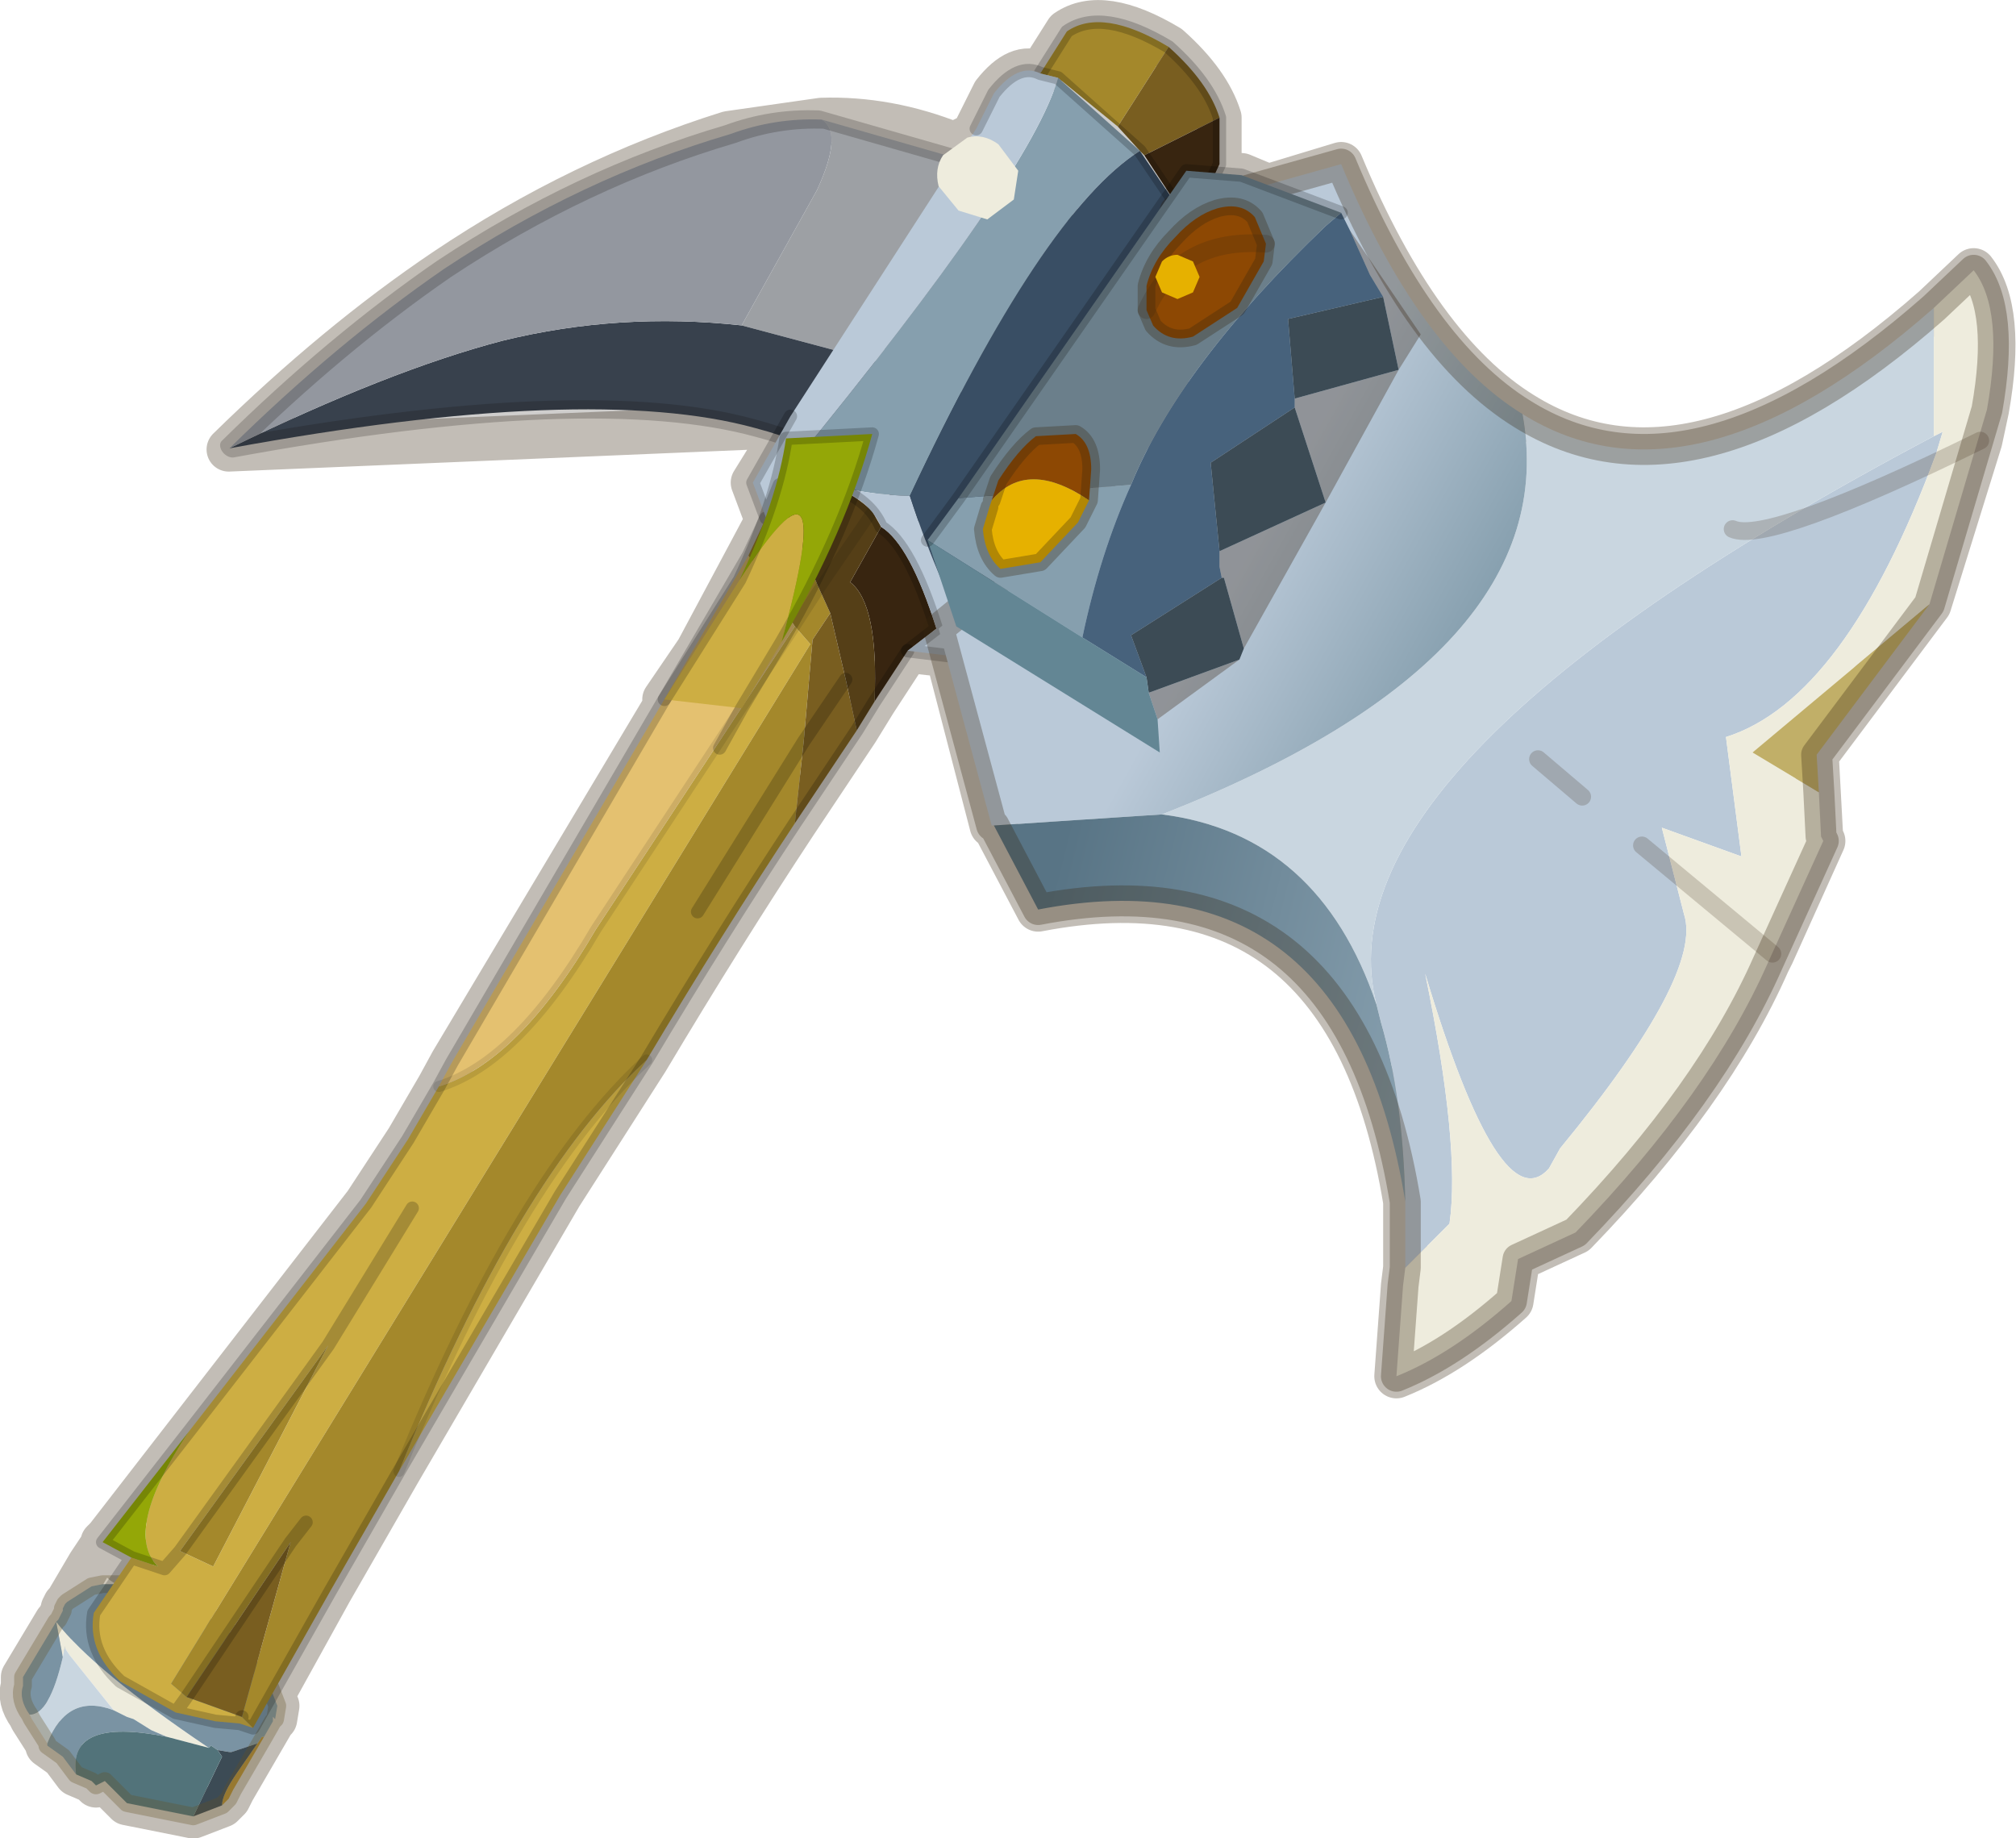 <?xml version="1.0" encoding="UTF-8"?>
<svg version="1.1" viewBox="0 0 45.577 41.557" xmlns="http://www.w3.org/2000/svg" xmlns:cc="http://creativecommons.org/ns#" xmlns:dc="http://purl.org/dc/elements/1.1/" xmlns:rdf="http://www.w3.org/1999/02/22-rdf-syntax-ns#" xmlns:xlink="http://www.w3.org/1999/xlink">
<g transform="translate(-252.18 -181.09)">
<use transform="translate(252.15,181.1)" width="45.6" height="41.55" xlink:href="#d"/>
<use transform="matrix(1.411 .487 -.029 1.293 257.44 178.48)" width="18.5" height="9.95" xlink:href="#a"/>
<use transform="translate(254.15,181.45)" width="43.45" height="38.85" xlink:href="#b"/>
</g>
<defs>
<g id="d" transform="translate(-252.15,-181.1)">
<path d="m296.8 187.2-0.9 0.85q-5.45 4.8-9.3 2.4-2.35-1.45-4.1-5.65l-1.65 0.5-0.6-0.25-0.6-0.05 0.1-0.2v-1.05q-0.25-0.8-1.15-1.6-1.5-0.9-2.3-0.35l-0.6 0.95q-0.5-0.25-1.05 0.45l-0.5 1h-0.1l-0.3 0.15q-1.5-0.6-3-0.55l-2.1 0.3q-3.35 1.05-6.4 3.1-2.45 1.65-4.9 4.05l11.9-0.5 0.6 0.2-0.65 1.05 0.3 0.8v0.1l-0.4 0.75-1.15 2.15-0.75 1.1h0.1l-4.9 8.2-0.3 0.55-0.7 1.2-0.95 1.45-5.85 7.55 0.05-0.05 0.25 0.35 0.25 0.15q-0.2 0.3-0.25-0.1v-0.05l-0.4-0.2 0.1-0.1-0.4 0.6-0.5 0.85-0.05 0.05-0.05 0.1v0.05l-0.1 0.2-0.05 0.05-0.75 1.25v0.2q-0.1 0.3 0.15 0.65l0.05 0.1 0.35 0.55v0.05l0.35 0.25 0.3 0.4 0.35 0.15 0.1 0.1 0.2-0.1 0.5 0.5 1.5 0.3 0.65-0.25 0.15-0.15 0.1-0.2 0.9-1.55v-0.1l0.05 0.05 0.05-0.3-0.1-0.25 1.3-2.35 1.55-2.7 3.65-6.25 1.95-3.05q1.7-2.85 3.35-5.35l1.4-2.1 0.4-0.65 0.75-1.15 0.9 0.1 1 3.85h0.05l1 1.9q7-1.35 8.3 6.6v1.5l-0.05 0.4-0.15 2.05q1.25-0.5 2.6-1.7l0.15-0.95 1.3-0.6q3.05-3.15 4.35-6.1l0.1-0.2 1.15-2.55-0.05-0.1-0.1-1.85 2.55-3.4 1.15-3.7 0.15-0.7q0.4-2.25-0.3-3.15z" fill="none" stroke="#382510" stroke-linecap="round" stroke-linejoin="round" stroke-opacity=".302"/>
<path d="m258 220.5 0.1-0.15h0.05l-0.7 1.2-0.1 0.2-0.15 0.15q0-0.25 0.35-0.75l0.45-0.65" fill="#ae8a37" fill-rule="evenodd"/>
<path d="m253.45 217.75q0.85 1.1 3.45 2.85l-0.95-0.25-0.35-0.15-0.4-0.25-0.15-0.05-0.3-0.15-1-1.25-0.1-0.15v-0.05l-0.05 0.25-0.15-0.8" fill="#eeecdd" fill-rule="evenodd"/>
<path d="m252.85 219.85q0.45 0 0.75-1.3l0.05-0.25v0.05l0.1 0.15 1 1.25q-1.05-0.4-1.5 0.75l-0.35-0.55-0.05-0.1" fill="#c9d6e0" fill-rule="evenodd"/>
<path d="m253.45 217.75 0.05-0.05 0.1-0.2v-0.05l0.05-0.1 0.05-0.05 0.55-0.35 0.25-0.05h0.5q0.95 0.15 1.9 0.75 0.9 0.6 1.3 1.35l0.25 0.65-0.05 0.3-0.05-0.05v0.1l-0.2 0.35h-0.05l-0.1 0.15-0.6 0.2-0.3-0.05-0.15-0.1-0.05 0.05q-2.6-1.75-3.45-2.85l0.15 0.8q-0.3 1.3-0.75 1.3-0.25-0.35-0.15-0.65v-0.2l0.75-1.25m1.3 2 0.3 0.15 0.15 0.05 0.4 0.25 0.35 0.15q-2.25-0.45-2.05 0.85l-0.3-0.4-0.35-0.25v-0.05q0.45-1.15 1.5-0.75" fill="#7a93a3" fill-rule="evenodd"/>
<path d="m257.1 220.65 0.3 0.05 0.6-0.2-0.45 0.65q-0.35 0.5-0.35 0.75l-0.65 0.25 0.65-1.35-0.1-0.15" fill="#3c4b55" fill-rule="evenodd"/>
<path d="m256.9 220.6 0.05-0.05 0.15 0.1 0.1 0.15-0.65 1.35-1.5-0.3-0.5-0.5-0.2 0.1-0.1-0.1-0.35-0.15q-0.2-1.3 2.05-0.85l0.95 0.25" fill="#52737a" fill-rule="evenodd"/>
<path d="m258.4 219.95 0.05-0.3-0.25-0.65q-0.4-0.75-1.3-1.35-0.95-0.6-1.9-0.75h-0.5l-0.25 0.05-0.55 0.35-0.05 0.05-0.05 0.1v0.05l-0.1 0.2-0.05 0.05-0.75 1.25v0.2q-0.1 0.3 0.15 0.65m5.3 0.5 0.2-0.35m-5.1 0.5-0.35-0.55-0.05-0.1m0.4 0.65v0.05l0.35 0.25 0.3 0.4m2.65 0.95 0.65-0.25m0.95-1.55-0.7 1.2-0.1 0.2-0.15 0.15m-0.65 0.25-1.5-0.3-0.5-0.5-0.2 0.1-0.1-0.1-0.35-0.15" fill="none" stroke="#665122" stroke-linecap="round" stroke-linejoin="round" stroke-opacity=".302" stroke-width=".4"/>
</g>
<g id="a" transform="translate(.15 .15)">
<use transform="translate(-.15 -.15)" width="18.5" height="9.95" xlink:href="#c"/>
</g>
<g id="c" transform="translate(.15 .15)">
<path d="m18.2 4.25-2.55 1.45q-1.5-1.45-5.2-1.45-0.7-1.7 2-4.05l1 0.4q2.3 0.9 4.75 3.65" fill="url(#g)" fill-rule="evenodd"/>
<path d="m15.65 5.7 2.55-1.45q-1.2 2-1.8 4.4l-2.1 0.6 1.35-3.55" fill="#6e7a81" fill-rule="evenodd"/>
<path d="m12.45 0.2q-2.7 2.35-2 4.05l-2.35 0.2 1.15-2.8q0.4-1.15 0.05-1.25l3.15-0.2" fill="#9da0a4" fill-rule="evenodd"/>
<path d="m10.45 4.25q3.7 0 5.2 1.45l-1.35 3.55-1.6 0.4q-1.05-3.8-4.35-3.5-2.65 0.2-8.35 3.5 2.5-2.3 4.3-3.5 1.85-1.2 3.8-1.7l2.35-0.2" fill="#38414d" fill-rule="evenodd"/>
<path d="m0 9.65q1.65-2.45 3.35-4.4 2.15-2.4 4.5-4.05 0.7-0.55 1.45-0.8 0.35 0.1-0.05 1.25l-1.15 2.8q-1.95 0.5-3.8 1.7-1.8 1.2-4.3 3.5" fill="#93979f" fill-rule="evenodd"/>
<path d="m15.65 5.7 2.55-1.45m-2.55 1.45-1.35 3.55" fill="none" stroke="#b2b0b0" stroke-linecap="round" stroke-linejoin="round" stroke-opacity=".4" stroke-width=".05"/>
<path d="m18.2 4.25q-2.45-2.75-4.75-3.65l-1-0.4m1.85 9.05 2.1-0.6q0.6-2.4 1.8-4.4m-3.9 5-1.6 0.4q-1.05-3.8-4.35-3.5-2.65 0.2-8.35 3.5 1.65-2.45 3.35-4.4 2.15-2.4 4.5-4.05 0.7-0.55 1.45-0.8l3.15-0.2" fill="none" stroke="#110b08" stroke-linecap="round" stroke-linejoin="round" stroke-opacity=".2" stroke-width=".3"/>
</g>
<linearGradient id="g" x1="-819.2" x2="819.2" gradientTransform="matrix(-.004 -.002 8e-4 -.002 14.55 3.25)" gradientUnits="userSpaceOnUse">
<stop stop-color="#93979f" offset=".51"/>
<stop stop-color="#6e7a81" offset="1"/>
</linearGradient>
<g id="b" transform="translate(-254.15,-181.45)">
<path d="m266.8 205.05-1.95 3.05-3.65 6.25q2.7-6.65 5.6-9.3m-8.9 15.1-0.3-0.1-0.55-0.05-0.9-0.2-1.25-0.7q-0.75-0.7-0.6-1.55l0.85-1.25 0.75 0.25 0.35-0.4-0.35 0.4-0.15-0.05q-0.8-0.8 0.7-3.05l4-5.15 0.95-1.45 0.7-1.2q1.8-0.55 3.55-3.55l4.5-6.85 0.35 0.4-14.45 23.5 0.35 0.3 1.25 0.45-0.05 0.15 0.05-0.15 0.25 0.25m-1.65-4 0.75 0.35 2.6-5-3.35 4.65m-0.1 3.65 0.25-0.35-0.25 0.35m5.35-11.4-1.9 3.1 1.9-3.1" fill="#cdae43" fill-rule="evenodd"/>
<path d="m277.45 183.95-1.35-1.1-0.4-0.1 0.6-0.95q0.8-0.55 2.3 0.35l-1.15 1.8m-7.3 15.75q-1.65 2.5-3.35 5.35-2.9 2.65-5.6 9.3l-1.55 2.7-1.75 3.1-0.25-0.25 1.1-3.95-2.35 3.5-0.35-0.3 14.45-23.5-0.35-0.4-1.05-1.6 0.4-0.85 0.25-0.6 0.95 2.2 0.25 0.55-0.4 0.6-0.2 2.3-2.4 3.85 2.4-3.85-0.2 1.85m0-4.45 0.55-0.85-0.55 0.85m-11.05 20.25-0.35 0.45 0.35-0.45m0.5-4-2.6 5-0.75-0.35 3.35-4.65" fill="#a4882b" fill-rule="evenodd"/>
<path d="m274.95 194.75-0.6-0.7-0.25-0.9 2.1 3.05-1.25-1.45" fill="#394e64" fill-rule="evenodd"/>
<path d="m277.45 183.95 1.15-1.8q0.9 0.8 1.15 1.6l-1.7 0.85-0.1-0.1-0.5-0.55m-5.9 13.65-1.4 2.1 0.2-1.85 0.95-1.4-0.95 1.4 0.2-2.3 0.4-0.6 0.35 1.5 0.25 1.15m-15.15 21.85 2.35-3.5-1.1 3.95-1.25-0.45" fill="#795e20" fill-rule="evenodd"/>
<path d="m255.15 216.3-0.65-0.35 1.95-2.5q-1.5 2.25-0.7 3.05l-0.6-0.2" fill="#94a707" fill-rule="evenodd"/>
<path d="m262.1 205.65 0.3-0.55 6.7-11.45 1.05 1.6-4.5 6.85q-1.75 3-3.55 3.55" fill="#e4c170" fill-rule="evenodd"/>
<path d="m272.1 193q0.65 0.4 1.25 2.3l-0.65 0.5-0.75 1.15q0.1-2.2-0.55-2.7l0.7-1.25m7.65-9.25v1.05l-0.65 1.4-1.05-1.6 1.7-0.85" fill="#382510" fill-rule="evenodd"/>
<path d="m269.75 192.2 0.05-0.15 1.25 0.05q0.5 0.2 0.85 0.55l0.2 0.35-0.7 1.25q0.65 0.5 0.55 2.7l-0.4 0.65-0.25-1.15-0.35-1.5-0.25-0.55-0.95-2.2m2.15 0.45-1.2 1.75 1.2-1.75" fill="#553f17" fill-rule="evenodd"/>
<path d="m278.6 182.15q-1.5-0.9-2.3-0.35l-0.6 0.95m4.05 1q-0.25-0.8-1.15-1.6m-5.9 13.65-0.75 1.15-0.4 0.65-1.4 2.1q-1.65 2.5-3.35 5.35l-1.95 3.05-3.65 6.25-1.55 2.7-1.75 3.1-0.3-0.1-0.55-0.05-0.9-0.2-1.25-0.7q-0.75-0.7-0.6-1.55l0.85-1.25-0.65-0.35 1.95-2.5 4-5.15 0.95-1.45 0.7-1.2 0.3-0.55 6.7-11.45 0.4-0.85m-13.1 26.65 2.35-3.5 0.35-0.45m15.85-20.75 1.25 1.45m2.9-10 0.65-1.4v-1.05m-9.4 14.1-2.4 3.85m3.35-5.25-0.95 1.4m-10.75 13.65-3.35 4.65-0.35 0.4-0.75-0.25m2.5 3.6-0.05 0.15m-1.2-0.6-0.25 0.35m3.45-8.3 1.9-3.1" fill="none" stroke="#000" stroke-linecap="round" stroke-linejoin="round" stroke-opacity=".2" stroke-width=".3"/>
<path d="m270.7 194.4 1.2-1.75m-1.2 1.75-0.55 0.85m-8.05 10.4q1.8-0.55 3.55-3.55l4.5-6.85m-3.35 9.8q-2.9 2.65-5.6 9.3" fill="none" stroke="#000" stroke-linecap="round" stroke-linejoin="round" stroke-opacity=".102" stroke-width=".25"/>
<path d="m272.75 192.3q-1.7-0.05-2.7-0.65 5.45-6.65 6.05-8.8l1.85 1.65q-2.2 1.4-5.2 7.8" fill="#869fae" fill-rule="evenodd"/>
<path d="m274.25 184 0.4-0.8q0.55-0.7 1.05-0.45l0.4 0.1q-0.6 2.15-6.05 8.8 1 0.6 2.7 0.65 0.65 2 1.6 3.7l-1.65-0.2 0.65-0.5q-0.6-1.9-1.25-2.3-0.25-0.6-1.05-0.9l-1.25-0.05-0.3 0.75-0.3-0.8 0.85-1.5 4.2-6.5" fill="#bac9d8" fill-rule="evenodd"/>
<path d="m274.35 196q-0.95-1.7-1.6-3.7 3-6.4 5.2-7.8l1.15 1.7 0.45 0.95-0.9-0.05-4.55 6.05 0.75 1.15 0.45 0.2-0.15 0.25-0.8 1.25" fill="#394e64" fill-rule="evenodd"/>
<path d="m276.1 182.85-0.4-0.1q-0.5-0.25-1.05 0.45l-0.4 0.8m-4.2 6.5-0.85 1.5 0.3 0.8 0.3-0.75 1.25 0.05q0.8 0.3 1.05 0.9 0.65 0.4 1.25 2.3l-0.65 0.5 1.65 0.2m1.75-13.15 1.85 1.65 1.15 1.7 0.45 0.95m-4.4 7.6-0.8 1.25" fill="none" stroke="#000" stroke-linecap="round" stroke-linejoin="round" stroke-opacity=".2" stroke-width=".3"/>
<path d="m275.2 184.95-0.1 0.65-0.6 0.45-0.65-0.2-0.45-0.55q-0.1-0.4 0.1-0.7l0.55-0.4q0.35-0.1 0.7 0.15l0.45 0.6" fill="#eeecdd" fill-rule="evenodd"/>
<path d="m295.9 190.95 0.2-0.1-0.15 0.5q-2.05 5.55-4.75 6.4l0.35 2.7-1.8-0.65 0.5 1.95q0.45 1.35-2.8 5.3l-0.25 0.45q-1.1 1.25-2.8-4.4 0.8 3.9 0.55 5.65l-1 1v-1.5q-0.05-2.35-0.55-4.05l-0.1-0.4q-1.4-5.45 12.6-12.85" fill="#bac9d8" fill-rule="evenodd"/>
<path d="m295.9 188.05v2.9q-14 7.4-12.6 12.85-1.3-3.85-4.85-4.3 9.15-3.6 8.15-9.05 3.85 2.4 9.3-2.4" fill="#c9d6e0" fill-rule="evenodd"/>
<path d="m286.6 190.45q1 5.45-8.15 9.05l-3.8 0.25h-0.05l-1.2-4.45q3.2-2.55 5.3-5.35l0.05-4.1 3.75-1.05q1.75 4.2 4.1 5.65" fill="url(#f)" fill-rule="evenodd"/>
<path d="m283.95 209.75 1-1q0.25-1.75-0.55-5.65 1.7 5.65 2.8 4.4l0.25-0.45q3.25-3.95 2.8-5.3l-0.5-1.95 1.8 0.65-0.35-2.7q2.7-0.85 4.75-6.4l0.15-0.5-0.2 0.1v-2.9l0.9-0.85q0.7 0.9 0.3 3.15l-1.3 4.4-4 3.35 1.5 0.9 0.05 1 0.05 0.1-1.25 2.75q-1.3 2.95-4.35 6.1l-1.3 0.6-0.15 0.95q-1.35 1.2-2.6 1.7l0.15-2.05 0.05-0.4" fill="#eeecdd" fill-rule="evenodd"/>
<path d="m293.3 199-1.5-0.9 4-3.35-2.55 3.4 0.05 0.85" fill="#c1af68" fill-rule="evenodd"/>
<path d="m283.3 203.8 0.1 0.4q0.5 1.7 0.55 4.05-1.3-7.95-8.3-6.6l-1-1.9 3.8-0.25q3.55 0.45 4.85 4.3" fill="url(#e)" fill-rule="evenodd"/>
<path d="m283.95 209.75-0.05 0.4-0.15 2.05q1.25-0.5 2.6-1.7l0.15-0.95 1.3-0.6q3.05-3.15 4.35-6.1l1.25-2.75-0.05-0.1-0.05-1-0.05-0.85 2.55-3.4 1.3-4.4q0.4-2.25-0.3-3.15l-0.9 0.85q-5.45 4.8-9.3 2.4-2.35-1.45-4.1-5.65l-3.75 1.05-0.05 4.1q-2.1 2.8-5.3 5.35l1.2 4.45h0.05l1 1.9q7-1.35 8.3 6.6z" fill="none" stroke="#382510" stroke-linecap="round" stroke-linejoin="round" stroke-opacity=".302" stroke-width=".7"/>
<path d="m276.65 195.5-3.5-2.2 0.7-0.95 3.9-0.3q-0.7 1.55-1.1 3.45" fill="#869fae" fill-rule="evenodd"/>
<path d="m278.1 196.4-1.45-0.9q0.4-1.9 1.1-3.45 1.1-2.7 4.4-5.85l0.35-0.3 0.2 0.4 0.45 1 0.3 0.5-2.15 0.5 0.15 1.8v0.2l-1.9 1.25 0.2 2v0.35l0.05 0.25-2.05 1.3 0.35 0.95" fill="#47627c" fill-rule="evenodd"/>
<path d="m273.85 192.35 5.15-7.4 1.25 0.1 2.25 0.85-0.35 0.3q-3.3 3.15-4.4 5.85l-3.9 0.3" fill="#6b7f8b" fill-rule="evenodd"/>
<path d="m278.35 197.35-0.2-0.6 2.05-0.75-1.85 1.35m4.35-11.05 1.6 2.35-0.5 0.8-1.65 3-1.85 3.3-0.45-1.6h-0.05l-0.05-0.25v-0.35l2.4-1.1-0.7-2.15v-0.2l2.35-0.65-0.35-1.65-0.3-0.5-0.45-1" fill="#382510" fill-opacity=".322" fill-rule="evenodd"/>
<path d="m278.15 196.75-0.05-0.35-0.35-0.95 2.05-1.3h0.05l0.45 1.6-0.1 0.25-2.05 0.75m3.3-6.65-0.15-1.8 2.15-0.5 0.35 1.65-2.35 0.65m0 0.2 0.7 2.15-2.4 1.1-0.2-2 1.9-1.25" fill="#3c4b55" fill-rule="evenodd"/>
<path d="m278.35 197.35 0.05 0.75-4.6-2.85-0.65-1.95 3.5 2.2 1.45 0.9 0.05 0.35 0.2 0.6" fill="#638694" fill-rule="evenodd"/>
<path d="m273.15 193.3 0.7-0.95 5.15-7.4 1.25 0.1 2.25 0.85" fill="none" stroke="#000" stroke-linecap="round" stroke-linejoin="round" stroke-opacity=".2" stroke-width=".3"/>
<path d="m280.75 187-0.6 1.05-1 0.65q-0.55 0.15-0.9-0.25l-0.15-0.35v-0.55q0.15-0.6 0.65-1.1 0.45-0.5 0.95-0.65 0.55-0.15 0.85 0.2l0.25 0.6-0.05 0.4m0.05-0.4q-1.95-0.15-2.7 1.5 0.75-1.65 2.7-1.5" fill="#8d4803" fill-rule="evenodd"/>
<path d="m280.75 187-0.6 1.05-1 0.65q-0.55 0.15-0.9-0.25l-0.15-0.35v-0.55q0.15-0.6 0.65-1.1 0.45-0.5 0.95-0.65 0.55-0.15 0.85 0.2l0.25 0.6-0.05 0.4" fill="none" stroke="#382510" stroke-linecap="round" stroke-linejoin="round" stroke-opacity=".302" stroke-width=".4"/>
<path d="m278.1 188.1q0.75-1.65 2.7-1.5" fill="none" stroke="#382510" stroke-linecap="round" stroke-linejoin="round" stroke-opacity=".2" stroke-width=".4"/>
<path d="m274.6 192.4 0.15-0.45q0.45-0.7 0.85-1l0.9-0.05q0.35 0.2 0.35 0.8l-0.05 0.7q-1.4-0.95-2.2 0" fill="#8d4803" fill-rule="evenodd"/>
<path d="m276.8 192.4-0.25 0.5-0.85 0.9-0.9 0.15q-0.35-0.3-0.4-0.9l0.15-0.5 0.05-0.15q0.8-0.95 2.2 0" fill="#e6b100" fill-rule="evenodd"/>
<path d="m274.6 192.4 0.15-0.45q0.45-0.7 0.85-1l0.9-0.05q0.35 0.2 0.35 0.8l-0.05 0.7-0.25 0.5-0.85 0.9-0.9 0.15q-0.35-0.3-0.4-0.9l0.15-0.5" fill="none" stroke="#382510" stroke-linecap="round" stroke-linejoin="round" stroke-opacity=".302" stroke-width=".4"/>
<path d="m279.15 187.7-0.35 0.15-0.35-0.15-0.15-0.35 0.15-0.35q0.15-0.15 0.35-0.15l0.35 0.15 0.15 0.35-0.15 0.35" fill="#e6b100" fill-rule="evenodd"/>
<path d="m267.2 196.9 1.7-2.7q2.3-3.55 0.95 1.4l-0.9 1.5-1.75-0.2" fill="#cdae43" fill-rule="evenodd"/>
<path d="m269.85 195.6q1.35-4.95-0.95-1.4 0.85-1.8 1.05-3.2l1.95-0.1q-0.6 2.2-2.05 4.7" fill="#94a707" fill-rule="evenodd"/>
<path d="m268.9 194.2-1.7 2.7m1.75 0.2 0.9-1.5m-0.95-1.4q0.85-1.8 1.05-3.2l1.95-0.1q-0.6 2.2-2.05 4.7m-0.9 1.5-0.5 0.9" fill="none" stroke="#000" stroke-linecap="round" stroke-linejoin="round" stroke-opacity=".2" stroke-width=".3"/>
<path d="m292.25 202.65-2.95-2.45m-1.35-1.1-1-0.85m10-7.2q-4.8 2.35-5.6 2" fill="none" stroke="#382510" stroke-linecap="round" stroke-linejoin="round" stroke-opacity=".2" stroke-width=".4"/>
</g>
<linearGradient id="f" x1="-819.2" x2="819.2" gradientTransform="matrix(.006 .003 -.005 .009 280.4 193.3)" gradientUnits="userSpaceOnUse">
<stop stop-color="#bac9d8" offset=".51"/>
<stop stop-color="#869fae" offset="1"/>
</linearGradient>
<linearGradient id="e" x1="-819.2" x2="819.2" gradientTransform="matrix(-.007 -.002 .001 -.004 279.45 203.45)" gradientUnits="userSpaceOnUse">
<stop stop-color="#8ba3b2" offset="0"/>
<stop stop-color="#587485" offset=".831"/>
</linearGradient>
</defs>
</svg>
